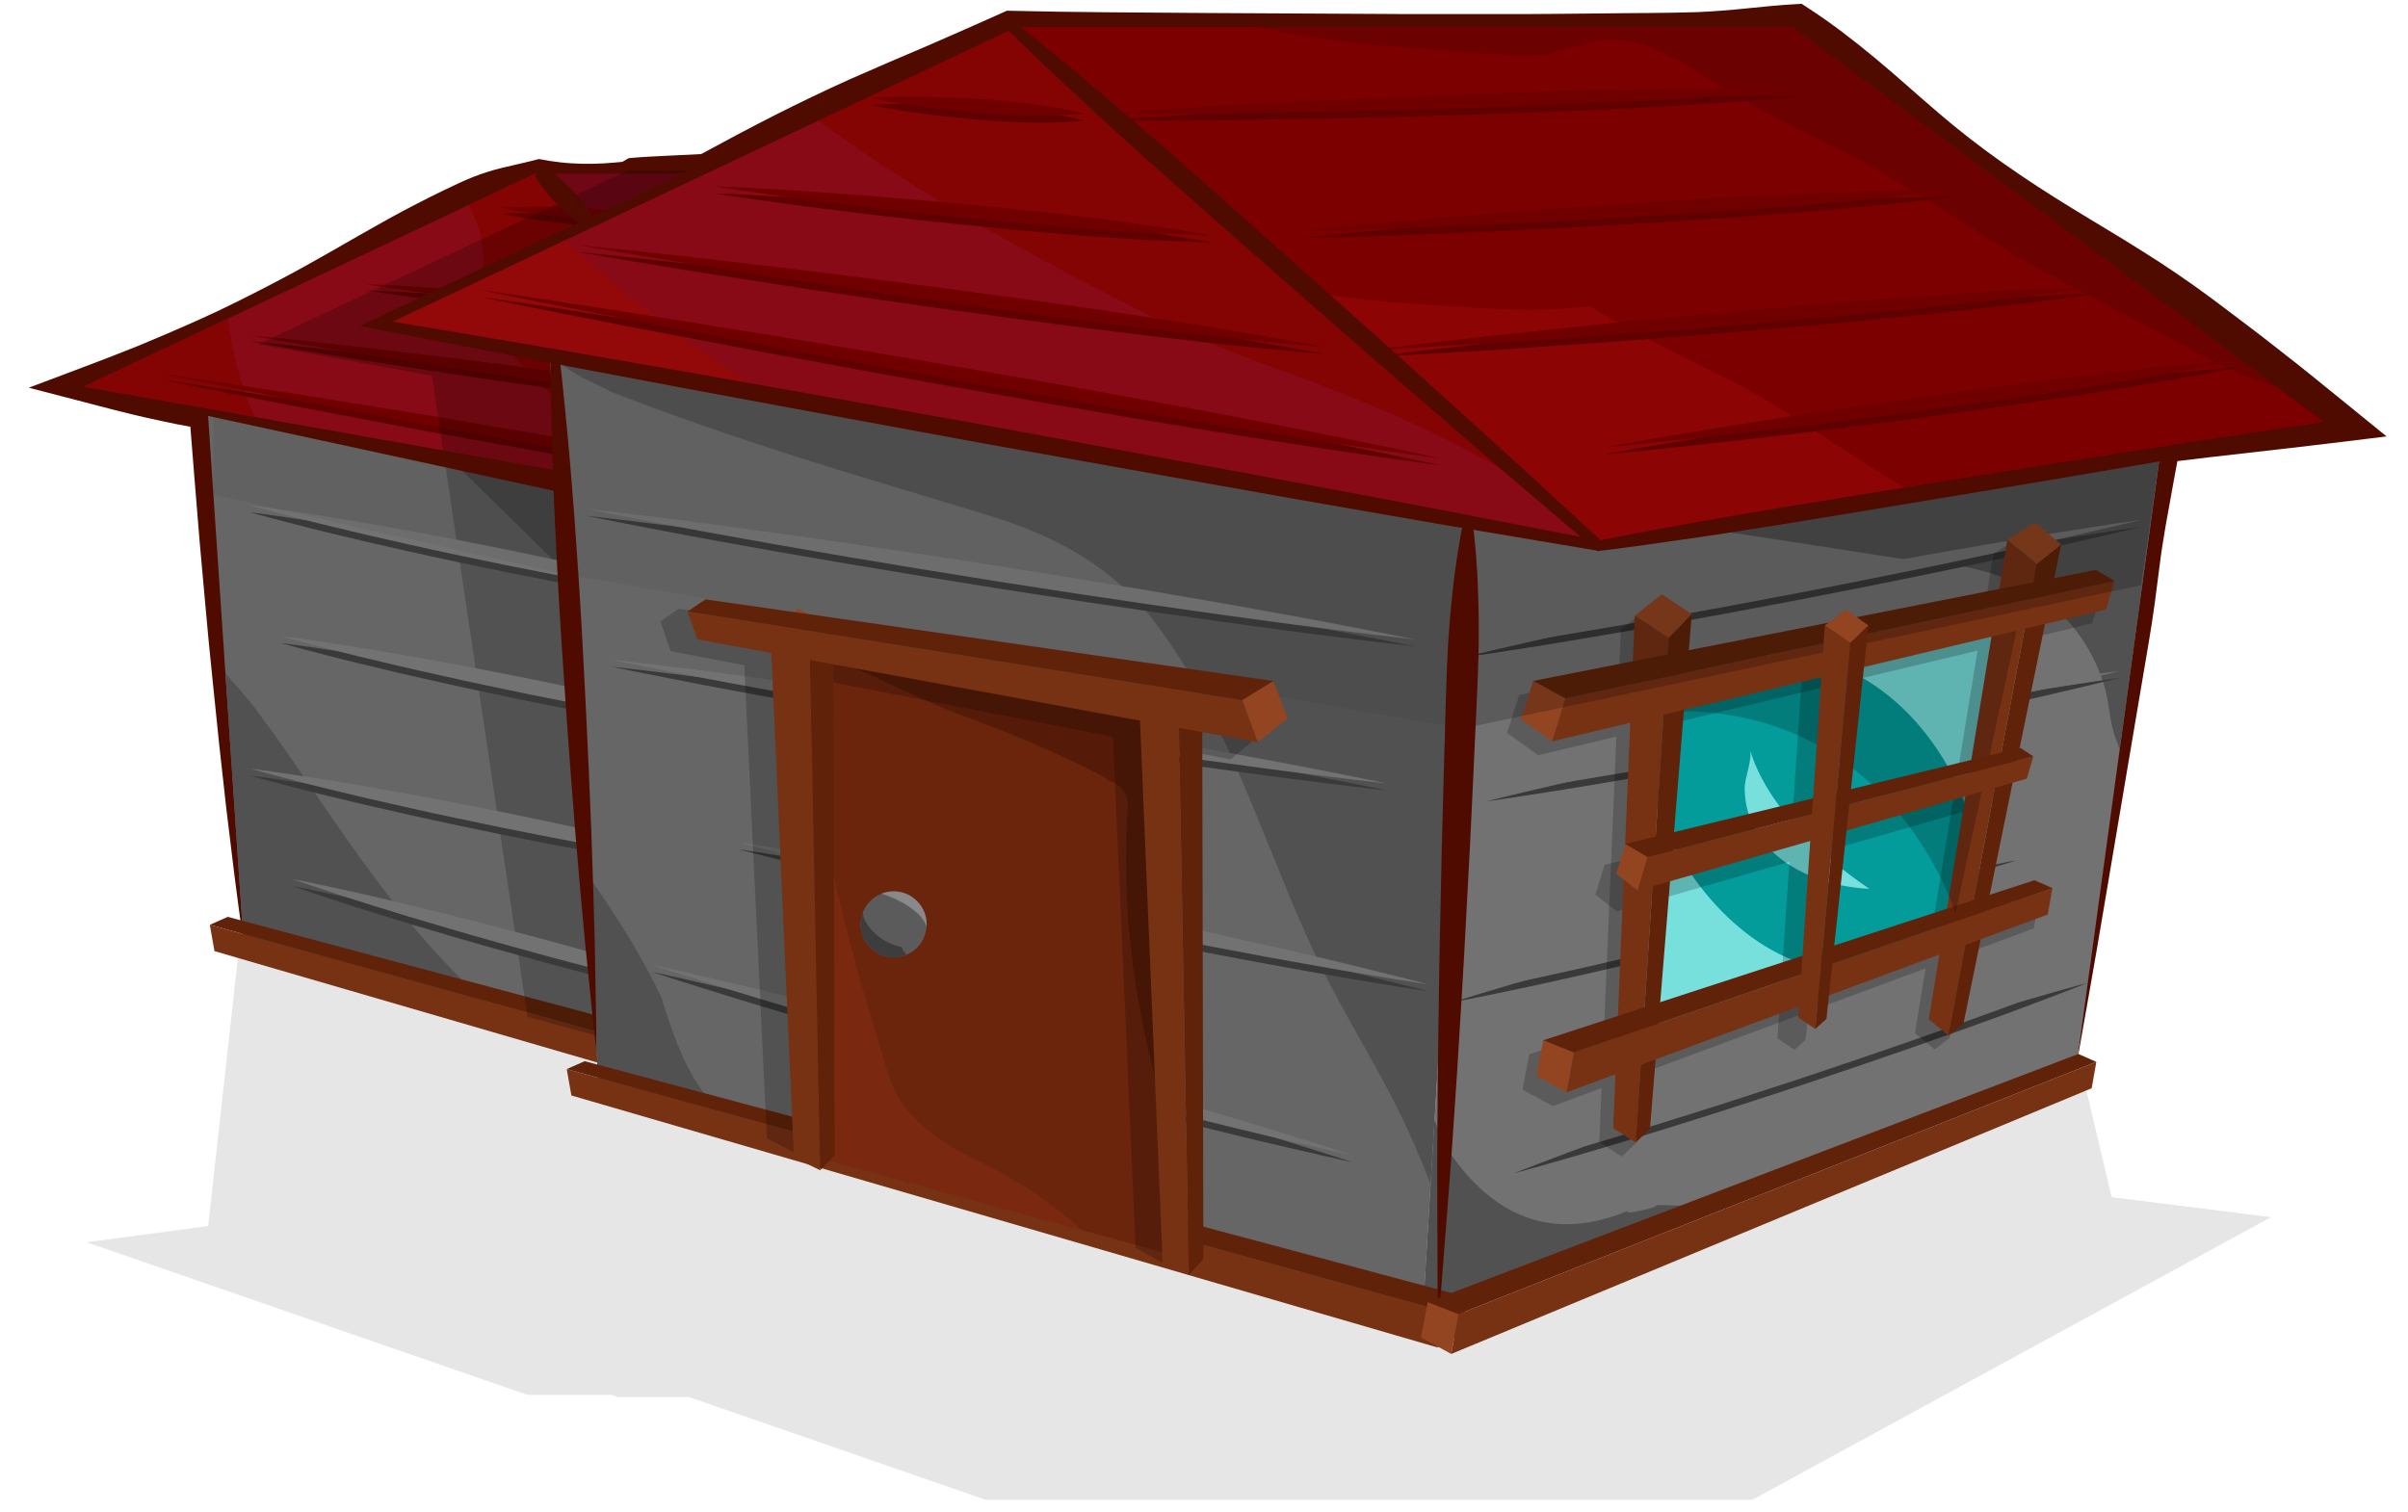 <?xml version="1.0" encoding="utf-8"?>
<!-- Generator: Adobe Illustrator 16.0.0, SVG Export Plug-In . SVG Version: 6.00 Build 0)  -->
<!DOCTYPE svg PUBLIC "-//W3C//DTD SVG 1.1//EN" "http://www.w3.org/Graphics/SVG/1.1/DTD/svg11.dtd">
<svg version="1.1" id="Layer_1" xmlns="http://www.w3.org/2000/svg" xmlns:xlink="http://www.w3.org/1999/xlink" x="0px" y="0px"
	 width="303.484px" height="190.613px" viewBox="0 0 303.484 190.613" enable-background="new 0 0 303.484 190.613"
	 xml:space="preserve">
<g>
	<polygon opacity="0.1" points="266.135,150.902 286.22,153.419 280.291,156.651 280.293,156.651 220.85,189.055 154.862,189.055 
		124.251,189.055 100.705,180.9 100.705,180.9 86.837,176.096 77.846,176.096 77.053,175.823 66.47,175.823 28.757,162.761 
		28.757,162.761 10.918,156.583 26.237,154.542 30.384,117.127 61.543,110.826 61.543,110.826 73.629,108.384 74.108,103.157 
		94.058,99.124 94.058,99.124 97.181,98.492 97.894,98.221 97.952,98.268 97.985,97.726 101.211,96.567 102.367,97.444 
		104.021,97.109 139.94,89.846 139.958,89.558 143.183,88.262 143.281,88.345 146.5,87.118 147.892,88.239 175.177,82.721 
		210.201,92.914 210.201,92.914 255.55,106.113 	"/>
	<path fill="#4F0B00" d="M30.695,118.781c-0.405-2.796-0.788-5.594-1.141-8.393l-1.024-8.4l-0.933-8.405l-0.861-8.41
		c-0.592-5.605-1.045-11.219-1.568-16.828l-0.688-8.42l-0.672-8.421l2.37,2.674c-1.313-0.221-2.623-0.455-3.929-0.713
		c-1.302-0.28-2.609-0.53-3.907-0.836c-1.297-0.309-2.597-0.603-3.887-0.944l-3.876-1.007l-6.954-1.807l6.399-2.409
		c2.466-0.928,4.925-1.87,7.365-2.854c2.429-1.004,4.847-2.034,7.245-3.107c1.189-0.555,2.397-1.073,3.572-1.659
		c1.183-0.569,2.363-1.145,3.531-1.747c1.174-0.588,2.341-1.192,3.5-1.814c1.165-0.607,2.322-1.231,3.47-1.877
		c4.604-2.55,9.112-5.303,13.789-7.699c1.17-0.595,2.336-1.201,3.523-1.762c1.188-0.56,2.367-1.137,3.588-1.625
		c1.223-0.485,2.49-0.876,3.793-1.19c1.301-0.319,2.626-0.589,3.918-0.926l0.605-0.157l0.051,0.01
		c0.905,0.184,1.81,0.322,2.714,0.417c0.905,0.107,1.81,0.143,2.714,0.174c0.905,0.017,1.81-0.002,2.714-0.051
		c0.905-0.061,1.81-0.142,2.714-0.228l-0.521,0.116l0.78-0.457l0.149-0.087l0.407-0.037c1.538-0.139,3.075-0.199,4.612-0.277
		l4.612-0.228l-0.773,0.173l4.68-2.515c1.571-0.816,3.128-1.659,4.709-2.453c3.159-1.594,6.344-3.132,9.571-4.582
		c3.235-1.433,6.487-2.829,9.748-4.208c3.245-1.412,6.486-2.831,9.71-4.286l0.387-0.175l0.355,0.008
		c4.13,0.095,8.26,0.162,12.389,0.191l12.39,0.09l24.778,0.132l12.39,0.003c4.13,0.015,8.26-0.041,12.39-0.079
		c4.13-0.062,8.259-0.03,12.389-0.168c2.065-0.093,4.13-0.259,6.195-0.473c2.064-0.207,4.129-0.421,6.194-0.534l0.698-0.038
		l0.838,0.546c2.92,1.905,5.681,4.026,8.362,6.254c2.686,2.222,5.269,4.582,7.921,6.848c5.281,4.565,11.032,8.498,16.995,12.145
		c2.974,1.833,6.002,3.594,8.944,5.47c2.963,1.849,5.836,3.818,8.635,5.888c2.771,2.105,5.576,4.167,8.303,6.333
		c2.754,2.13,5.457,4.329,8.16,6.527l5.557,4.519l-6.838,0.837c-6.925,0.848-13.873,1.564-20.796,2.427l1.55-1.593
		c-0.635,3.215-1.181,6.443-1.774,9.664c-0.269,1.614-0.536,3.229-0.734,4.854l-0.631,4.869c-0.432,3.244-1.027,6.465-1.562,9.694
		l-1.637,9.684l-3.273,19.368c-1.069,6.459-2.246,12.902-3.371,19.354c0.728-6.508,1.403-13.023,2.187-19.522l2.284-19.509
		l1.142-9.754c0.393-3.25,0.723-6.509,1.218-9.744l0.759-4.851c0.265-1.615,0.461-3.24,0.654-4.865
		c0.333-3.258,0.713-6.51,1.005-9.774l0.113-1.28l1.437-0.313c6.816-1.483,13.608-3.113,20.423-4.61l-1.281,5.356
		c-2.886-1.952-5.772-3.904-8.607-5.924c-2.863-1.983-5.648-4.072-8.465-6.116c-2.791-2.081-5.507-4.261-8.134-6.563
		c-2.646-2.275-5.208-4.664-7.823-6.98c-5.216-4.653-10.644-9.021-16.541-12.755c-2.937-1.884-5.942-3.675-8.846-5.603
		c-2.908-1.922-5.737-3.951-8.406-6.196l1.536,0.508c-2.065-0.113-4.13-0.327-6.194-0.534c-2.065-0.214-4.13-0.38-6.195-0.473
		c-4.13-0.138-8.259-0.106-12.389-0.168c-4.13-0.038-8.26-0.093-12.39-0.079l-12.39,0.003l-24.778,0.132l-12.39,0.09
		c-4.129,0.029-8.259,0.096-12.389,0.191l0.742-0.167c-3.173,1.563-6.33,3.163-9.483,4.769c-3.137,1.64-6.283,3.262-9.446,4.847
		c-3.171,1.569-6.383,3.049-9.622,4.473c-1.618,0.715-3.259,1.381-4.887,2.075l-4.917,2.013l-0.461,0.189l-0.313-0.016l-4.612-0.228
		c-1.538-0.078-3.075-0.138-4.612-0.277l0.556-0.124l-0.85,0.308l-0.362,0.131l-0.159-0.015c-0.905-0.086-1.81-0.167-2.714-0.228
		c-0.905-0.049-1.81-0.068-2.714-0.051c-0.905,0.031-1.81,0.067-2.714,0.174c-0.905,0.095-1.81,0.233-2.714,0.417l0.656-0.147
		c-1.082,0.784-2.132,1.634-3.206,2.436c-1.071,0.806-2.179,1.535-3.331,2.171c-1.154,0.632-2.349,1.175-3.537,1.735
		c-1.188,0.559-2.397,1.074-3.601,1.599c-4.823,2.086-9.814,3.814-14.71,5.746c-1.228,0.475-2.445,0.972-3.655,1.484
		c-1.216,0.499-2.425,1.015-3.625,1.547c-1.208,0.518-2.402,1.063-3.594,1.614c-1.2,0.535-2.367,1.137-3.552,1.702
		c-2.353,1.168-4.685,2.379-7.005,3.615c-2.31,1.258-4.601,2.556-6.885,3.869l-0.554-4.216l3.983,0.418
		c1.329,0.134,2.648,0.315,3.971,0.481c1.322,0.169,2.634,0.395,3.952,0.59c1.313,0.217,2.623,0.459,3.929,0.713l2.284,0.444
		l0.086,2.23l0.328,8.441l0.313,8.442c0.144,5.632,0.356,11.26,0.431,16.896l0.139,8.453l0.066,8.457l-0.024,8.462
		C30.816,113.134,30.766,115.957,30.695,118.781z"/>
	<g>
		<g>
			<g>
				<polygon fill="#666666" points="30.695,118.781 105.174,139.293 110.6,48.775 25.938,48.145 				"/>
				<path fill="#515151" d="M83.351,84.049c8.794,8.713,16.995,17.832,23.451,28.1l3.798-63.373l-63.792-0.475
					C59.12,60.079,71.25,72.058,83.351,84.049z"/>
				<path fill="#515151" d="M60.415,125.559c-5.688-5.143-10.435-11.106-14.936-17.301c-4.303-5.924-8.242-12.109-12.601-17.994
					c-0.279-0.38-0.564-0.754-0.846-1.132c-0.112-0.133-0.373-0.458-0.79-0.981c-0.921-1.105-1.86-2.2-2.83-3.266l2.282,33.895
					l31.971,8.805C61.915,126.911,61.164,126.236,60.415,125.559z"/>
				<g>
					<polyline fill="#934421" points="135.309,146.655 136.222,151.666 140.04,149.585 139.181,145.118 135.309,146.655 					"/>
					<polygon fill="#773113" points="27.03,119.89 136.222,151.666 135.309,146.655 26.443,116.57 					"/>
					<polygon fill="#602309" points="139.181,145.118 28.707,115.569 26.443,116.57 135.309,146.655 					"/>
				</g>
				<polygon fill="#727272" points="110.6,48.775 173.269,50.975 164.399,115.814 105.174,139.293 				"/>
				<polygon fill="#870A16" points="67.453,21.886 10.455,48.775 121.181,68.86 				"/>
				<path fill="#840303" d="M60.884,33.562c-0.082,1.194-0.167,2.396-0.091,3.594c0.005,0.078,0.009,0.144,0.013,0.213
					c0.219,0.897,0.458,1.792,0.755,2.668c0.694,1.322,1.441,2.615,2.281,3.848c0.156,0.074,2.324,2.638,2.852,3.17
					c5.441,5.485,11.663,10.058,17.496,15.096l36.991,6.71L67.453,21.886l-8.41,3.967C60.365,28.156,61.076,30.786,60.884,33.562z"
					/>
				<path fill="#840303" d="M28.759,40.141l-18.303,8.634l21.71,3.938C30.408,48.736,29.21,44.545,28.759,40.141z"/>
				<polygon fill="#700716" points="186.81,57.655 138.64,21.886 67.453,21.886 121.181,68.86 				"/>
			</g>
			<g>
				<line fill="#727272" x1="63.335" y1="26.956" x2="86.45" y2="28.647"/>
				<path fill="#600101" d="M63.335,26.956c0,0,1.461-0.118,3.641-0.131c1.09-0.01,2.36,0.005,3.719,0.039
					c1.358,0.051,2.807,0.096,4.252,0.199c2.893,0.159,5.775,0.468,7.927,0.835c2.153,0.35,3.576,0.75,3.576,0.75
					s-1.466,0.188-3.647,0.221c-2.183,0.05-5.079-0.063-7.964-0.328c-1.444-0.109-2.885-0.275-4.236-0.422
					c-1.35-0.165-2.608-0.334-3.685-0.503C64.763,27.285,63.335,26.956,63.335,26.956z"/>
			</g>
			<g>
				<line fill="#727272" x1="63.335" y1="26.197" x2="86.45" y2="27.888"/>
				<path fill="#700000" d="M63.335,26.197c0,0,1.461-0.118,3.641-0.131c1.09-0.01,2.36,0.005,3.719,0.039
					c1.358,0.051,2.807,0.096,4.252,0.198c2.893,0.159,5.775,0.469,7.927,0.835c2.153,0.35,3.576,0.75,3.576,0.75
					s-1.466,0.188-3.647,0.221c-2.183,0.05-5.079-0.063-7.964-0.327c-1.444-0.109-2.885-0.275-4.236-0.423
					c-1.35-0.164-2.608-0.334-3.685-0.503C64.763,26.527,63.335,26.197,63.335,26.197z"/>
			</g>
			<g>
				<line fill="#727272" x1="46.114" y1="36.591" x2="100.31" y2="41.934"/>
				<path fill="#600101" d="M46.114,36.591c0,0,0.852,0.036,2.342,0.098c1.488,0.083,3.614,0.201,6.165,0.343
					c2.549,0.161,5.521,0.376,8.703,0.624c3.18,0.265,6.574,0.539,9.961,0.87c6.78,0.615,13.544,1.381,18.605,2.09
					c2.531,0.342,4.634,0.694,6.108,0.923s2.313,0.396,2.313,0.396s-0.855,0-2.345-0.063c-1.49-0.063-3.621-0.128-6.17-0.287
					C86.693,41.29,79.908,40.72,73.139,40c-3.387-0.337-6.769-0.731-9.939-1.093c-3.169-0.378-6.125-0.748-8.657-1.087
					c-2.53-0.359-4.638-0.658-6.113-0.868C46.956,36.722,46.114,36.591,46.114,36.591z"/>
			</g>
			<g>
				<line fill="#727272" x1="46.114" y1="35.831" x2="100.31" y2="41.176"/>
				<path fill="#700000" d="M46.114,35.831c0,0,0.852,0.036,2.342,0.098c1.488,0.083,3.614,0.201,6.165,0.343
					c2.549,0.162,5.521,0.376,8.703,0.625c3.18,0.265,6.574,0.539,9.961,0.87c6.78,0.616,13.544,1.381,18.605,2.09
					c2.531,0.342,4.634,0.694,6.108,0.923s2.313,0.396,2.313,0.396s-0.855,0-2.345-0.063c-1.49-0.063-3.621-0.128-6.17-0.288
					c-5.102-0.293-11.886-0.863-18.655-1.584c-3.387-0.337-6.769-0.732-9.939-1.093c-3.169-0.378-6.125-0.748-8.657-1.087
					c-2.53-0.359-4.638-0.659-6.113-0.868C46.956,35.963,46.114,35.831,46.114,35.831z"/>
			</g>
			<g>
				<line fill="#727272" x1="31.441" y1="43.023" x2="112.626" y2="54.126"/>
				<path fill="#600101" d="M31.441,43.023c0,0,1.275,0.125,3.506,0.346c2.229,0.241,5.412,0.586,9.232,1
					c3.815,0.453,8.266,0.981,13.034,1.547c4.764,0.599,9.846,1.236,14.92,1.925c5.078,0.668,10.149,1.378,14.901,2.066
					c4.752,0.689,9.177,1.401,12.969,2.019c1.896,0.311,3.637,0.571,5.173,0.855c1.538,0.271,2.878,0.508,3.982,0.703
					c2.208,0.387,3.466,0.642,3.466,0.643s-1.28-0.091-3.511-0.312c-1.116-0.109-2.471-0.241-4.025-0.392
					c-1.556-0.139-3.303-0.355-5.213-0.565c-3.818-0.423-8.273-0.925-13.035-1.538c-4.762-0.613-9.838-1.291-14.909-2.011
					c-5.073-0.698-10.14-1.45-14.889-2.152c-4.746-0.735-9.174-1.421-12.971-2.009c-3.791-0.627-6.95-1.15-9.162-1.517
					C32.703,43.244,31.441,43.023,31.441,43.023z"/>
			</g>
			<g>
				<line fill="#727272" x1="31.441" y1="42.264" x2="112.626" y2="53.366"/>
				<path fill="#700000" d="M31.441,42.264c0,0,1.275,0.125,3.506,0.346c2.229,0.241,5.412,0.585,9.232,0.999
					c3.815,0.453,8.266,0.981,13.034,1.547c4.764,0.599,9.846,1.235,14.92,1.925c5.078,0.667,10.149,1.377,14.901,2.066
					c4.752,0.688,9.177,1.401,12.969,2.019c1.896,0.311,3.637,0.571,5.173,0.855c1.538,0.271,2.878,0.508,3.982,0.703
					c2.208,0.387,3.466,0.642,3.466,0.643s-1.28-0.091-3.511-0.312c-1.116-0.109-2.471-0.241-4.025-0.392
					c-1.556-0.139-3.303-0.355-5.213-0.565c-3.818-0.423-8.273-0.925-13.035-1.537c-4.762-0.613-9.838-1.291-14.909-2.011
					c-5.073-0.698-10.14-1.449-14.889-2.151c-4.746-0.735-9.174-1.421-12.971-2.009c-3.791-0.627-6.95-1.15-9.162-1.516
					C32.703,42.486,31.441,42.264,31.441,42.264z"/>
			</g>
			<g>
				<line fill="#727272" x1="20.562" y1="47.888" x2="125.49" y2="66.303"/>
				<path fill="#600101" d="M20.562,47.888c0,0,1.648,0.24,4.532,0.661c2.88,0.441,6.994,1.072,11.932,1.829
					c4.93,0.796,10.682,1.725,16.845,2.719c6.153,1.048,12.717,2.167,19.281,3.285c3.281,0.566,6.562,1.132,9.791,1.69
					c3.225,0.58,6.399,1.15,9.472,1.702c6.141,1.117,11.861,2.229,16.763,3.188c2.451,0.481,4.701,0.899,6.687,1.322
					c1.988,0.41,3.721,0.768,5.147,1.063c2.851,0.608,4.48,0.956,4.48,0.956s-1.65-0.228-4.538-0.626
					c-1.442-0.209-3.193-0.463-5.202-0.754c-2.011-0.279-4.269-0.652-6.737-1.034c-4.935-0.767-10.692-1.669-16.847-2.71
					c-3.076-0.527-6.255-1.072-9.485-1.625c-3.226-0.575-6.503-1.16-9.781-1.744c-6.553-1.184-13.105-2.368-19.248-3.477
					c-6.133-1.163-11.858-2.249-16.765-3.179c-4.9-0.97-8.983-1.778-11.841-2.343C22.193,48.223,20.562,47.888,20.562,47.888z"/>
			</g>
			<g>
				<line fill="#727272" x1="20.562" y1="47.13" x2="125.49" y2="65.544"/>
				<path fill="#700000" d="M20.562,47.13c0,0,1.648,0.24,4.532,0.661c2.88,0.441,6.994,1.072,11.932,1.829
					c4.93,0.796,10.682,1.724,16.845,2.719c6.153,1.048,12.717,2.167,19.281,3.285c3.281,0.566,6.562,1.133,9.791,1.69
					c3.225,0.58,6.399,1.15,9.472,1.702c6.141,1.117,11.861,2.229,16.763,3.188c2.451,0.482,4.701,0.899,6.687,1.322
					c1.988,0.41,3.721,0.768,5.147,1.063c2.851,0.608,4.48,0.956,4.48,0.956s-1.65-0.228-4.538-0.626
					c-1.442-0.209-3.193-0.463-5.202-0.753c-2.011-0.279-4.269-0.653-6.737-1.034c-4.935-0.767-10.692-1.669-16.847-2.71
					c-3.076-0.527-6.255-1.072-9.485-1.625c-3.226-0.576-6.503-1.16-9.781-1.745c-6.553-1.184-13.105-2.367-19.248-3.477
					c-6.133-1.163-11.858-2.248-16.765-3.179c-4.9-0.969-8.983-1.777-11.841-2.343C22.193,47.465,20.562,47.13,20.562,47.13z"/>
			</g>
			<polygon opacity="0.2" points="164.753,115.431 172.361,59.799 187.164,57.272 138.993,21.504 79.125,21.504 32.564,43.389 
				54.448,47.358 66.486,128.159 105.527,138.909 			"/>
			<g>
				<line fill="#727272" x1="95.691" y1="77.613" x2="31.522" y2="64.575"/>
				<path fill="#3A3A3A" d="M95.691,77.613c0,0-1.02-0.121-2.794-0.377c-1.771-0.275-4.313-0.615-7.342-1.118
					c-3.033-0.489-6.563-1.101-10.336-1.797c-1.885-0.355-3.833-0.722-5.813-1.095c-1.976-0.39-3.983-0.787-5.991-1.183
					c-2.003-0.418-4.006-0.835-5.978-1.247c-1.974-0.401-3.905-0.851-5.78-1.258c-3.747-0.83-7.235-1.645-10.218-2.379
					c-2.987-0.717-5.458-1.4-7.196-1.838c-1.734-0.458-2.72-0.746-2.72-0.746s1.02,0.119,2.795,0.375
					c1.771,0.275,4.313,0.61,7.342,1.116c3.033,0.488,6.563,1.099,10.336,1.797c1.885,0.357,3.839,0.697,5.813,1.097
					c1.976,0.391,3.984,0.788,5.991,1.185c2.003,0.418,4.006,0.837,5.978,1.249c1.968,0.429,3.905,0.852,5.78,1.26
					c3.746,0.832,7.235,1.646,10.218,2.379c2.986,0.719,5.458,1.397,7.196,1.835C94.705,77.326,95.691,77.613,95.691,77.613z"/>
			</g>
			<g>
				<line fill="#727272" x1="95.691" y1="76.737" x2="31.522" y2="63.699"/>
				<path fill="#727272" d="M95.691,76.737c0,0-1.02-0.121-2.794-0.376c-1.771-0.275-4.313-0.615-7.342-1.119
					c-3.033-0.489-6.563-1.101-10.336-1.797c-1.885-0.355-3.833-0.722-5.813-1.095c-1.976-0.39-3.983-0.787-5.991-1.183
					c-2.003-0.417-4.006-0.835-5.978-1.247c-1.974-0.401-3.905-0.851-5.78-1.258c-3.747-0.83-7.235-1.645-10.218-2.379
					c-2.987-0.717-5.458-1.4-7.196-1.838c-1.734-0.458-2.72-0.746-2.72-0.746s1.02,0.119,2.795,0.375
					c1.771,0.275,4.313,0.61,7.342,1.116c3.033,0.488,6.563,1.099,10.336,1.797c1.885,0.357,3.839,0.697,5.813,1.097
					c1.976,0.391,3.984,0.788,5.991,1.185c2.003,0.418,4.006,0.837,5.978,1.249c1.968,0.429,3.905,0.852,5.78,1.26
					c3.746,0.832,7.235,1.646,10.218,2.379c2.986,0.719,5.458,1.398,7.196,1.835C94.705,76.45,95.691,76.737,95.691,76.737z"/>
			</g>
			<polygon opacity="0.05" points="26.894,51.757 26.894,62.333 71.117,72.373 71.117,59.779 			"/>
			<g>
				<line fill="#727272" x1="99.537" y1="94.087" x2="35.368" y2="81.048"/>
				<path fill="#3A3A3A" d="M99.537,94.087c0,0-1.02-0.121-2.794-0.377c-1.771-0.275-4.313-0.615-7.342-1.119
					c-3.033-0.489-6.563-1.101-10.336-1.797c-1.885-0.355-3.833-0.722-5.813-1.095c-1.976-0.39-3.983-0.787-5.991-1.183
					c-2.003-0.418-4.006-0.835-5.978-1.247c-1.974-0.401-3.905-0.851-5.78-1.258c-3.747-0.83-7.235-1.645-10.218-2.379
					c-2.987-0.717-5.458-1.4-7.196-1.838c-1.734-0.458-2.72-0.746-2.72-0.746s1.02,0.119,2.795,0.375
					c1.771,0.275,4.313,0.61,7.342,1.116c3.033,0.488,6.563,1.099,10.336,1.797c1.885,0.357,3.839,0.697,5.813,1.098
					c1.976,0.391,3.983,0.788,5.991,1.185c2.003,0.418,4.006,0.837,5.978,1.249c1.968,0.429,3.905,0.852,5.78,1.26
					c3.746,0.832,7.235,1.646,10.218,2.379c2.986,0.719,5.458,1.397,7.196,1.835C98.552,93.8,99.537,94.087,99.537,94.087z"/>
			</g>
			<g>
				<line fill="#727272" x1="99.537" y1="93.21" x2="35.368" y2="80.172"/>
				<path fill="#727272" d="M99.537,93.21c0,0-1.02-0.121-2.794-0.377c-1.771-0.275-4.313-0.615-7.342-1.119
					c-3.033-0.489-6.563-1.101-10.336-1.797c-1.885-0.355-3.833-0.722-5.813-1.095c-1.976-0.39-3.983-0.787-5.991-1.183
					c-2.003-0.418-4.006-0.835-5.978-1.247c-1.974-0.401-3.905-0.851-5.78-1.258c-3.747-0.83-7.235-1.645-10.218-2.379
					c-2.987-0.717-5.458-1.4-7.196-1.838c-1.734-0.458-2.72-0.746-2.72-0.746s1.02,0.119,2.795,0.375
					c1.771,0.275,4.313,0.61,7.342,1.116c3.033,0.488,6.563,1.099,10.336,1.797c1.885,0.357,3.839,0.697,5.813,1.098
					c1.976,0.391,3.983,0.788,5.991,1.185c2.003,0.418,4.006,0.837,5.978,1.249c1.968,0.43,3.905,0.852,5.78,1.261
					c3.746,0.832,7.235,1.646,10.218,2.379c2.986,0.719,5.458,1.397,7.196,1.835C98.552,92.924,99.537,93.21,99.537,93.21z"/>
			</g>
			<g>
				<line fill="#727272" x1="95.691" y1="110.805" x2="31.522" y2="97.767"/>
				<path fill="#3A3A3A" d="M95.691,110.805c0,0-1.02-0.121-2.794-0.377c-1.771-0.275-4.313-0.614-7.342-1.118
					c-3.033-0.489-6.563-1.102-10.336-1.797c-1.885-0.355-3.833-0.723-5.813-1.096c-1.976-0.39-3.983-0.786-5.991-1.183
					c-2.003-0.418-4.006-0.836-5.978-1.247c-1.974-0.401-3.905-0.852-5.78-1.258c-3.747-0.83-7.235-1.646-10.218-2.379
					c-2.987-0.717-5.458-1.4-7.196-1.839c-1.734-0.457-2.72-0.745-2.72-0.745s1.02,0.119,2.795,0.375
					c1.771,0.275,4.313,0.61,7.342,1.116c3.033,0.488,6.563,1.099,10.336,1.797c1.885,0.357,3.839,0.696,5.813,1.098
					c1.976,0.391,3.983,0.788,5.991,1.185c2.003,0.419,4.006,0.837,5.978,1.249c1.968,0.429,3.905,0.852,5.78,1.26
					c3.746,0.833,7.235,1.646,10.218,2.38c2.986,0.719,5.458,1.397,7.196,1.835C94.705,110.518,95.691,110.805,95.691,110.805z"/>
			</g>
			<g>
				<line fill="#727272" x1="95.691" y1="109.928" x2="31.522" y2="96.889"/>
				<path fill="#727272" d="M95.691,109.928c0,0-1.02-0.121-2.794-0.377c-1.771-0.275-4.313-0.614-7.342-1.118
					c-3.033-0.489-6.563-1.102-10.336-1.797c-1.885-0.355-3.833-0.723-5.813-1.096c-1.976-0.391-3.983-0.787-5.991-1.184
					c-2.003-0.418-4.006-0.836-5.978-1.247c-1.974-0.401-3.905-0.851-5.78-1.258c-3.747-0.83-7.235-1.646-10.218-2.379
					c-2.987-0.717-5.458-1.4-7.196-1.839c-1.734-0.457-2.72-0.745-2.72-0.745s1.02,0.119,2.795,0.375
					c1.771,0.275,4.313,0.61,7.342,1.116c3.033,0.488,6.563,1.099,10.336,1.797c1.885,0.357,3.839,0.697,5.813,1.098
					c1.976,0.391,3.983,0.788,5.991,1.186c2.003,0.418,4.006,0.837,5.978,1.249c1.968,0.429,3.905,0.852,5.78,1.26
					c3.746,0.832,7.235,1.646,10.218,2.38c2.986,0.719,5.458,1.397,7.196,1.835C94.705,109.641,95.691,109.928,95.691,109.928z"/>
			</g>
			<g>
				<line fill="#727272" x1="101.018" y1="129.103" x2="36.849" y2="111.681"/>
				<path fill="#3A3A3A" d="M101.018,129.103c0,0-1.025-0.19-2.806-0.568c-1.776-0.396-4.329-0.909-7.365-1.62
					c-3.041-0.696-6.577-1.55-10.355-2.503c-1.887-0.484-3.837-0.984-5.818-1.493c-1.977-0.525-3.985-1.059-5.993-1.592
					c-2.003-0.555-4.005-1.109-5.977-1.656c-1.974-0.536-3.901-1.117-5.775-1.652c-3.742-1.086-7.224-2.139-10.199-3.077
					c-2.979-0.92-5.44-1.772-7.173-2.329c-1.728-0.575-2.708-0.931-2.708-0.931s1.025,0.189,2.807,0.566
					c1.776,0.396,4.33,0.905,7.366,1.618c3.041,0.695,6.578,1.547,10.355,2.503c1.887,0.486,3.844,0.959,5.818,1.495
					c1.977,0.525,3.985,1.06,5.993,1.594c2.002,0.556,4.005,1.111,5.976,1.657c1.966,0.564,3.901,1.118,5.774,1.655
					c3.742,1.088,7.224,2.141,10.199,3.077c2.979,0.923,5.44,1.771,7.173,2.326C100.038,128.749,101.018,129.103,101.018,129.103z"
					/>
			</g>
			<g>
				<line fill="#727272" x1="101.018" y1="128.226" x2="36.849" y2="110.805"/>
				<path fill="#727272" d="M101.018,128.226c0,0-1.025-0.19-2.806-0.567c-1.776-0.396-4.329-0.91-7.365-1.621
					c-3.041-0.696-6.577-1.55-10.355-2.503c-1.887-0.484-3.837-0.984-5.818-1.492c-1.977-0.525-3.985-1.06-5.993-1.593
					c-2.003-0.555-4.005-1.109-5.977-1.655c-1.974-0.536-3.901-1.118-5.775-1.652c-3.742-1.086-7.224-2.139-10.199-3.077
					c-2.979-0.92-5.44-1.772-7.173-2.329c-1.728-0.575-2.708-0.931-2.708-0.931s1.025,0.188,2.807,0.566
					c1.776,0.396,4.33,0.905,7.366,1.617c3.041,0.696,6.578,1.548,10.355,2.504c1.887,0.486,3.844,0.959,5.818,1.495
					c1.977,0.525,3.985,1.06,5.993,1.594c2.002,0.555,4.005,1.11,5.976,1.657c1.966,0.563,3.901,1.118,5.774,1.654
					c3.742,1.088,7.224,2.141,10.199,3.077c2.979,0.923,5.44,1.771,7.173,2.326C100.038,127.873,101.018,128.226,101.018,128.226z"
					/>
			</g>
			<g>
				<polygon fill="#666666" points="75.557,138.302 179.256,166.861 186.81,40.833 68.934,39.956 				"/>
				<path fill="#515151" d="M73.185,47.5c0.468,0.27,4.873,2.267,3.5,1.765c7.441,2.905,15.031,5.521,22.635,7.964
					c8.582,2.757,17.24,5.267,25.854,7.922c7.786,2.399,14.944,6.286,20.011,12.812c5.584,7.193,9.093,15.01,12.585,23.38
					c1.625,3.896,3.187,7.815,4.792,11.717c0.281,0.686,0.566,1.371,0.852,2.056c-0.09-0.227,0.109,0.23,0.61,1.397
					c0.641,1.441,1.279,2.886,1.962,4.311c3.556,7.426,8.134,14.32,11.537,21.819c1.022,2.254,1.951,4.47,2.785,6.682l6.503-108.492
					L68.934,39.956l0.331,4.917C70.541,45.793,71.825,46.717,73.185,47.5z"/>
				<path fill="#515151" d="M94.272,142.927c-6.297-4.032-8.452-9.493-10.624-16.247c-0.138-0.428-0.223-0.72-0.273-0.916
					c-0.053-0.11-0.112-0.228-0.175-0.357c-0.417-0.877-0.85-1.745-1.304-2.604c-1.173-2.179-2.399-4.328-3.732-6.414
					c-1.462-2.29-2.989-4.539-4.538-6.771l1.932,28.685l20.47,5.639C95.431,143.629,94.844,143.294,94.272,142.927z"/>
				<polygon fill="#727272" points="186.81,40.833 274.066,43.896 261.72,134.174 179.256,166.861 				"/>
				<path fill="#515151" d="M208.716,65.699c6.815,1.024,13.629,2.065,20.441,3.117c3.416,0.528,6.831,1.057,10.245,1.585
					c0.306,0.048,4.678,0.508,3.082,0.43c0.424,0.028,0.848,0.06,1.272,0.081c9.854,0.787,18.054,5.296,21.334,15.134
					c0.754,2.259,0.703,4.702,1.519,6.932c0.179,0.493,0.362,0.983,0.543,1.477l6.914-50.559l-87.256-3.063l-1.29,21.512
					C193.259,63.427,200.99,64.539,208.716,65.699z"/>
				<path fill="#515151" d="M212.509,152.098c-0.262-0.046-0.479-0.086-0.664-0.121c-0.15-0.004-0.315-0.01-0.512-0.02
					c-0.927-0.04-1.861-0.078-2.792-0.058c1.574,0.08-5.544,1.687-2.816,0.488c-8.89,3.907-16.192,1.812-22.061-5.785
					c-1.25-1.618-2.187-3.476-2.866-5.446l-1.542,25.704l35.936-14.244C214.301,152.43,213.406,152.256,212.509,152.098z"/>
				<polygon fill="#870A16" points="126.738,3.395 47.376,40.833 201.544,68.797 				"/>
				<path fill="#840303" d="M115.688,23.694c9.873,6.113,20.139,11.539,30.518,16.738c1.212,0.606,2.424,1.209,3.662,1.762
					c0.425,0.189,0.715,0.321,0.911,0.413c2.446,0.982,4.905,1.927,7.373,2.845c4.61,1.713,9.25,3.367,13.789,5.26
					c8.063,3.361,15.665,6.963,22.59,11.954L126.738,3.395l-24.159,11.396C106.833,17.926,111.194,20.912,115.688,23.694z"/>
				<path fill="#930909" d="M70.617,29.869L47.376,40.833l49.505,8.98C87.624,43.875,78.777,37.331,70.617,29.869z"/>
				<polygon fill="#7C0000" points="292.923,53.197 225.851,3.395 126.738,3.395 201.544,68.797 				"/>
				<path fill="#8C0404" d="M238.624,60.627c-7.341-4.446-14.209-9.591-21.93-13.397c-5.549-2.734-11.11-5.417-16.362-8.651
					c-6.875,0.938-13.837,0.225-20.845-0.2c-4.822-0.292-9.648-0.841-14.462-1.508l36.519,31.926l39.507-6.745
					C240.234,61.585,239.426,61.112,238.624,60.627z"/>
				<path fill="#6B0101" d="M178.009,6.042c4.036,0.246,8.067,0.751,12.111,0.853c1.69,0.043,3.397,0.08,5.089-0.04
					c-0.918-0.013,3.308-0.894,3.937-1.114c7.921-2.776,13.878,3.122,20.138,6.636c3.574,2.004,7.23,3.836,10.906,5.641
					c7.353,3.61,14.01,7.991,20.897,12.39c6.7,4.281,13.928,7.61,20.901,11.419c3.339,1.825,6.691,3.663,10.162,5.235
					c-0.256-0.17,3.496,1.303,3.969,1.441c0.116,0.035,0.381,0.097,0.721,0.176L225.851,3.395h-67.707
					C165.327,4.657,170.397,5.58,178.009,6.042z"/>
			</g>
			<g>
				<line fill="#727272" x1="139.22" y1="15.187" x2="227.086" y2="12.156"/>
				<path fill="#600101" d="M139.22,15.187c0,0,1.371-0.103,3.77-0.283c2.4-0.156,5.829-0.378,9.943-0.645
					c4.116-0.221,8.918-0.479,14.063-0.755c5.146-0.238,10.636-0.494,16.128-0.688c10.98-0.439,21.968-0.705,30.214-0.748
					c4.122-0.036,7.56,0.011,9.966,0.025c2.406,0.014,3.782,0.062,3.782,0.063s-1.369,0.144-3.769,0.323s-5.826,0.463-9.941,0.712
					c-8.229,0.525-19.208,1.018-30.193,1.335c-5.492,0.185-10.985,0.308-16.136,0.425c-5.152,0.079-9.961,0.153-14.082,0.216
					c-4.123,0.017-7.559,0.032-9.964,0.042C140.595,15.196,139.22,15.187,139.22,15.187z"/>
			</g>
			<g>
				<line fill="#727272" x1="164.066" y1="29.996" x2="246.454" y2="24.8"/>
				<path fill="#600101" d="M164.066,29.996c0,0,1.284-0.137,3.53-0.376c2.248-0.215,5.46-0.521,9.314-0.89
					c3.856-0.322,8.356-0.698,13.178-1.101c4.823-0.365,9.969-0.756,15.117-1.086c10.295-0.71,20.601-1.246,28.34-1.493
					c3.868-0.137,7.097-0.175,9.356-0.22c2.259-0.045,3.552-0.031,3.552-0.031s-1.281,0.177-3.528,0.416
					c-2.246,0.239-5.454,0.607-9.31,0.957c-7.708,0.728-18,1.491-28.302,2.08c-5.149,0.32-10.304,0.578-15.135,0.822
					c-4.833,0.206-9.345,0.398-13.212,0.563c-3.869,0.119-7.095,0.219-9.352,0.288C165.357,29.97,164.066,29.996,164.066,29.996z"/>
			</g>
			<g>
				<line fill="#727272" x1="202.258" y1="57.264" x2="282.385" y2="46.25"/>
				<path fill="#600101" d="M202.258,57.264c0,0,1.244-0.227,3.422-0.625c2.182-0.373,5.297-0.906,9.036-1.546
					c3.745-0.594,8.115-1.288,12.796-2.031c4.688-0.705,9.687-1.46,14.693-2.153c10.008-1.437,20.039-2.701,27.584-3.495
					c3.771-0.411,6.923-0.677,9.127-0.882c2.205-0.206,3.47-0.283,3.47-0.282s-1.239,0.268-3.417,0.665
					c-2.178,0.397-5.285,0.991-9.026,1.613c-7.479,1.271-17.479,2.761-27.504,4.078c-5.009,0.683-10.026,1.306-14.729,1.891
					c-4.708,0.548-9.103,1.059-12.869,1.498c-3.773,0.393-6.917,0.72-9.118,0.949C203.517,57.147,202.258,57.264,202.258,57.264z"/>
			</g>
			<g>
				<line fill="#727272" x1="173.269" y1="44.953" x2="264.818" y2="36.972"/>
				<path fill="#600101" d="M173.269,44.953c0,0,1.426-0.18,3.921-0.496c2.496-0.291,6.063-0.706,10.344-1.204
					c4.285-0.453,9.283-0.981,14.639-1.546c5.359-0.528,11.075-1.093,16.797-1.597c11.438-1.058,22.892-1.943,31.495-2.451
					c4.301-0.268,7.892-0.415,10.403-0.536c2.512-0.122,3.95-0.151,3.95-0.151s-1.422,0.221-3.917,0.535
					c-2.495,0.315-6.057,0.792-10.339,1.271c-8.562,0.989-19.995,2.099-31.444,3.036c-5.722,0.494-11.45,0.926-16.819,1.334
					c-5.373,0.369-10.387,0.714-14.686,1.01c-4.302,0.25-7.887,0.458-10.396,0.604C174.705,44.884,173.269,44.953,173.269,44.953z"
					/>
			</g>
			<g>
				<line fill="#727272" x1="139.22" y1="14.311" x2="227.086" y2="11.28"/>
				<path fill="#700000" d="M139.22,14.311c0,0,1.371-0.103,3.77-0.283c2.4-0.156,5.829-0.378,9.943-0.645
					c4.116-0.221,8.918-0.479,14.063-0.755c5.146-0.238,10.636-0.494,16.128-0.688c10.98-0.44,21.968-0.705,30.214-0.748
					c4.122-0.036,7.56,0.011,9.966,0.025c2.406,0.014,3.782,0.062,3.782,0.063s-1.369,0.144-3.769,0.323s-5.826,0.463-9.941,0.712
					c-8.229,0.525-19.208,1.018-30.193,1.336c-5.492,0.184-10.985,0.307-16.136,0.424c-5.152,0.079-9.961,0.153-14.082,0.216
					c-4.123,0.017-7.559,0.032-9.964,0.042C140.595,14.319,139.22,14.311,139.22,14.311z"/>
			</g>
			<g>
				<line fill="#727272" x1="164.066" y1="29.119" x2="246.454" y2="23.924"/>
				<path fill="#700000" d="M164.066,29.119c0,0,1.284-0.137,3.53-0.376c2.248-0.215,5.46-0.521,9.314-0.89
					c3.856-0.322,8.356-0.698,13.178-1.101c4.823-0.365,9.969-0.756,15.117-1.086c10.295-0.71,20.601-1.246,28.34-1.492
					c3.868-0.137,7.097-0.175,9.356-0.22c2.259-0.045,3.552-0.031,3.552-0.031s-1.281,0.177-3.528,0.416
					c-2.246,0.239-5.454,0.607-9.31,0.957c-7.708,0.728-18,1.491-28.302,2.08c-5.149,0.319-10.304,0.578-15.135,0.822
					c-4.833,0.206-9.345,0.398-13.212,0.563c-3.869,0.119-7.095,0.218-9.352,0.288C165.357,29.094,164.066,29.119,164.066,29.119z"
					/>
			</g>
			<g>
				<line fill="#727272" x1="202.258" y1="56.388" x2="282.385" y2="45.373"/>
				<path fill="#700000" d="M202.258,56.388c0,0,1.244-0.227,3.422-0.625c2.182-0.373,5.297-0.907,9.036-1.546
					c3.745-0.594,8.115-1.288,12.796-2.031c4.688-0.705,9.687-1.46,14.693-2.153c10.008-1.437,20.039-2.701,27.584-3.495
					c3.771-0.411,6.923-0.677,9.127-0.882c2.205-0.206,3.47-0.283,3.47-0.282s-1.239,0.268-3.417,0.665
					c-2.178,0.397-5.285,0.991-9.026,1.613c-7.479,1.271-17.479,2.761-27.504,4.078c-5.009,0.683-10.026,1.306-14.729,1.891
					c-4.708,0.548-9.103,1.059-12.869,1.498c-3.773,0.393-6.917,0.72-9.118,0.949C203.517,56.271,202.258,56.388,202.258,56.388z"/>
			</g>
			<g>
				<line fill="#727272" x1="173.269" y1="44.076" x2="264.818" y2="36.096"/>
				<path fill="#700000" d="M173.269,44.076c0,0,1.426-0.18,3.921-0.496c2.496-0.291,6.063-0.706,10.344-1.204
					c4.285-0.453,9.283-0.98,14.639-1.546c5.359-0.528,11.075-1.093,16.797-1.597c11.438-1.058,22.892-1.942,31.495-2.45
					c4.301-0.268,7.892-0.415,10.403-0.536c2.512-0.122,3.95-0.151,3.95-0.151s-1.422,0.221-3.917,0.535
					c-2.495,0.315-6.057,0.792-10.339,1.271c-8.562,0.988-19.995,2.099-31.444,3.036c-5.722,0.494-11.45,0.926-16.819,1.333
					c-5.373,0.369-10.387,0.714-14.686,1.01c-4.302,0.25-7.887,0.458-10.396,0.604C174.705,44.007,173.269,44.076,173.269,44.076z"
					/>
			</g>
			<path fill="#727272" d="M147.105,3.395"/>
			<path fill="#727272" d="M220.672,65.531"/>
			<path fill="#727272" d="M181.653,3.395"/>
			<path fill="#727272" d="M246.454,58.128"/>
			<g>
				<line x1="184.344" y1="82.881" x2="269.83" y2="66.408"/>
				<path fill="#3A3A3A" d="M184.344,82.881c0,0,1.324-0.318,3.642-0.874c2.323-0.52,5.631-1.331,9.623-2.182
					c3.992-0.848,8.64-1.891,13.639-2.912c4.994-1.038,10.335-2.082,15.674-3.129c2.674-0.505,5.347-1.011,7.979-1.508
					c2.635-0.482,5.227-0.957,7.736-1.416c5.019-0.916,9.722-1.668,13.743-2.365c4.022-0.696,7.395-1.167,9.745-1.548
					c2.358-0.344,3.706-0.54,3.706-0.54s-1.324,0.318-3.641,0.875c-2.324,0.52-5.631,1.335-9.623,2.184
					c-3.993,0.848-8.639,1.897-13.639,2.912c-2.5,0.506-5.083,1.029-7.708,1.561c-2.628,0.516-5.298,1.04-7.967,1.564
					c-5.347,1.012-10.692,2.027-15.715,2.919c-5.021,0.91-9.723,1.668-13.744,2.365c-4.022,0.694-7.394,1.17-9.745,1.551
					C185.691,82.684,184.344,82.881,184.344,82.881z"/>
			</g>
			<g>
				<line fill="#727272" x1="183.003" y1="126.351" x2="254.141" y2="108.443"/>
				<path fill="#3A3A3A" d="M183.003,126.351c0,0,1.093-0.354,3.016-0.934c1.927-0.563,4.667-1.414,7.978-2.35
					c3.308-0.949,7.175-2.019,11.328-3.129c4.15-1.121,8.593-2.255,13.034-3.392c2.226-0.55,4.451-1.101,6.642-1.642
					c2.188-0.551,4.354-1.044,6.444-1.546c4.183-0.99,8.097-1.879,11.459-2.608c3.358-0.744,6.176-1.288,8.14-1.705
					c1.968-0.399,3.099-0.604,3.099-0.604s-1.093,0.355-3.015,0.936c-1.927,0.563-4.667,1.418-7.978,2.352
					c-3.307,0.949-7.175,2.021-11.328,3.129c-2.078,0.547-4.22,1.138-6.408,1.689c-2.186,0.56-4.406,1.129-6.627,1.698
					c-4.45,1.102-8.9,2.206-13.087,3.184c-4.184,0.988-8.097,1.878-11.459,2.607c-3.358,0.744-6.176,1.291-8.14,1.708
					C184.133,126.146,183.003,126.351,183.003,126.351z"/>
			</g>
			<g>
				<line fill="#727272" x1="190.846" y1="147.881" x2="263.072" y2="123.898"/>
				<path fill="#3A3A3A" d="M190.846,147.881c0,0,1.104-0.447,3.05-1.191c1.951-0.727,4.724-1.813,8.078-3.03
					c3.35-1.231,7.271-2.632,11.482-4.097c4.209-1.475,8.718-2.988,13.227-4.504c2.26-0.74,4.521-1.48,6.745-2.209
					c2.229-0.714,4.424-1.417,6.548-2.097c4.251-1.348,8.23-2.569,11.651-3.586c3.416-1.031,6.288-1.816,8.287-2.4
					c2.004-0.567,3.157-0.868,3.157-0.868s-1.104,0.449-3.05,1.192c-1.951,0.728-4.722,1.816-8.076,3.033
					c-3.351,1.232-7.271,2.633-11.483,4.096c-2.108,0.726-4.287,1.476-6.501,2.237c-2.219,0.746-4.473,1.505-6.727,2.264
					c-4.52,1.481-9.038,2.967-13.294,4.302c-4.252,1.346-8.23,2.568-11.652,3.586c-3.416,1.03-6.287,1.818-8.285,2.402
					C191.999,147.579,190.846,147.881,190.846,147.881z"/>
			</g>
			<g>
				<line fill="#727272" x1="187.334" y1="101.012" x2="267.206" y2="85.431"/>
				<path fill="#3A3A3A" d="M187.334,101.012c0,0,1.233-0.318,3.399-0.836c2.17-0.499,5.26-1.262,8.984-2.09
					c3.723-0.841,8.073-1.784,12.741-2.759c4.666-0.985,9.654-1.974,14.644-2.965c2.498-0.478,4.995-0.955,7.454-1.425
					c2.462-0.455,4.885-0.902,7.229-1.335c4.691-0.854,9.077-1.613,12.844-2.232c3.763-0.634,6.913-1.085,9.111-1.438
					c2.202-0.334,3.465-0.501,3.465-0.501s-1.233,0.32-3.399,0.837c-2.17,0.5-5.259,1.266-8.984,2.092
					c-3.722,0.842-8.072,1.787-12.74,2.759c-2.335,0.48-4.749,0.976-7.201,1.48c-2.455,0.488-4.949,0.985-7.443,1.481
					c-4.995,0.956-9.99,1.916-14.685,2.756c-4.691,0.851-9.077,1.611-12.843,2.231c-3.764,0.633-6.913,1.088-9.111,1.44
					C188.596,100.844,187.334,101.012,187.334,101.012z"/>
			</g>
			<g>
				<line fill="#727272" x1="184.344" y1="82.005" x2="269.83" y2="65.531"/>
				<path fill="#727272" d="M184.344,82.005c0,0,1.324-0.318,3.642-0.874c2.323-0.52,5.631-1.331,9.623-2.182
					c3.992-0.848,8.64-1.891,13.639-2.912c4.994-1.038,10.335-2.082,15.674-3.129c2.674-0.505,5.347-1.011,7.979-1.508
					c2.635-0.482,5.227-0.956,7.736-1.416c5.019-0.915,9.722-1.667,13.743-2.365c4.022-0.696,7.395-1.167,9.745-1.548
					c2.358-0.344,3.706-0.54,3.706-0.54s-1.324,0.318-3.641,0.875c-2.324,0.52-5.631,1.335-9.623,2.184
					c-3.993,0.848-8.639,1.897-13.639,2.912c-2.5,0.506-5.083,1.029-7.708,1.561c-2.628,0.516-5.298,1.041-7.967,1.564
					c-5.347,1.012-10.692,2.027-15.715,2.92c-5.021,0.91-9.723,1.668-13.744,2.365c-4.022,0.694-7.394,1.17-9.745,1.551
					C185.691,81.808,184.344,82.005,184.344,82.005z"/>
			</g>
			<g>
				<line fill="#727272" x1="183.003" y1="125.474" x2="254.141" y2="107.566"/>
				<path fill="#727272" d="M183.003,125.474c0,0,1.093-0.354,3.016-0.934c1.927-0.563,4.667-1.414,7.978-2.35
					c3.308-0.949,7.175-2.019,11.328-3.129c4.15-1.121,8.593-2.255,13.034-3.392c2.226-0.55,4.451-1.101,6.642-1.642
					c2.188-0.551,4.354-1.044,6.444-1.546c4.183-0.99,8.097-1.879,11.459-2.608c3.358-0.744,6.176-1.288,8.14-1.705
					c1.968-0.399,3.099-0.604,3.099-0.604s-1.093,0.355-3.015,0.936c-1.927,0.563-4.667,1.418-7.978,2.352
					c-3.307,0.949-7.175,2.021-11.328,3.129c-2.078,0.547-4.22,1.138-6.408,1.689c-2.186,0.56-4.406,1.129-6.627,1.698
					c-4.45,1.102-8.9,2.206-13.087,3.184c-4.184,0.988-8.097,1.878-11.459,2.607c-3.358,0.744-6.176,1.291-8.14,1.708
					C184.133,125.269,183.003,125.474,183.003,125.474z"/>
			</g>
			<g>
				<line fill="#727272" x1="190.846" y1="147.004" x2="263.072" y2="123.021"/>
				<path fill="#727272" d="M190.846,147.004c0,0,1.104-0.447,3.05-1.191c1.951-0.727,4.724-1.813,8.078-3.03
					c3.35-1.231,7.271-2.632,11.482-4.097c4.209-1.475,8.718-2.988,13.227-4.504c2.26-0.74,4.521-1.48,6.745-2.209
					c2.229-0.714,4.424-1.417,6.548-2.097c4.251-1.348,8.23-2.569,11.651-3.586c3.416-1.031,6.288-1.816,8.287-2.4
					c2.004-0.567,3.157-0.868,3.157-0.868s-1.104,0.449-3.05,1.192c-1.951,0.728-4.722,1.816-8.076,3.033
					c-3.351,1.232-7.271,2.633-11.483,4.096c-2.108,0.726-4.287,1.476-6.501,2.237c-2.219,0.746-4.473,1.505-6.727,2.264
					c-4.52,1.481-9.038,2.967-13.294,4.302c-4.252,1.346-8.23,2.568-11.652,3.586c-3.416,1.03-6.287,1.818-8.285,2.402
					C191.999,146.702,190.846,147.004,190.846,147.004z"/>
			</g>
			<g>
				<line fill="#727272" x1="187.334" y1="100.135" x2="267.206" y2="84.554"/>
				<path fill="#727272" d="M187.334,100.135c0,0,1.233-0.318,3.399-0.836c2.17-0.499,5.26-1.262,8.984-2.09
					c3.723-0.841,8.073-1.784,12.741-2.759c4.666-0.986,9.655-1.974,14.644-2.965c2.498-0.478,4.995-0.955,7.454-1.425
					c2.462-0.455,4.885-0.902,7.229-1.335c4.691-0.854,9.077-1.613,12.844-2.232c3.763-0.635,6.913-1.085,9.111-1.438
					c2.202-0.334,3.465-0.501,3.465-0.501s-1.233,0.32-3.399,0.837c-2.17,0.5-5.259,1.266-8.984,2.092
					c-3.722,0.842-8.072,1.786-12.74,2.759c-2.336,0.48-4.749,0.976-7.201,1.48c-2.455,0.489-4.949,0.985-7.443,1.481
					c-4.995,0.957-9.99,1.916-14.685,2.756c-4.691,0.851-9.077,1.611-12.843,2.231c-3.764,0.633-6.913,1.088-9.111,1.44
					C188.596,99.968,187.334,100.135,187.334,100.135z"/>
			</g>
			<g>
				<line fill="#727272" x1="109.864" y1="13.233" x2="136.561" y2="15.187"/>
				<path fill="#600101" d="M109.864,13.233c0,0,1.688-0.137,4.205-0.151c1.259-0.012,2.725,0.006,4.295,0.045
					c1.568,0.059,3.242,0.111,4.911,0.229c3.342,0.184,6.67,0.541,9.156,0.965c2.487,0.404,4.13,0.866,4.13,0.866
					s-1.693,0.217-4.212,0.255c-2.521,0.058-5.866-0.073-9.199-0.378c-1.668-0.126-3.332-0.318-4.892-0.488
					c-1.559-0.19-3.012-0.386-4.256-0.581C111.513,13.614,109.864,13.233,109.864,13.233z"/>
			</g>
			<g>
				<line fill="#727272" x1="109.864" y1="12.357" x2="136.561" y2="14.311"/>
				<path fill="#700000" d="M109.864,12.357c0,0,1.688-0.137,4.205-0.151c1.259-0.012,2.725,0.006,4.295,0.045
					c1.568,0.059,3.242,0.111,4.911,0.229c3.342,0.184,6.67,0.541,9.156,0.965c2.487,0.404,4.13,0.866,4.13,0.866
					s-1.693,0.217-4.212,0.255c-2.521,0.057-5.866-0.074-9.199-0.379c-1.668-0.126-3.332-0.318-4.892-0.488
					c-1.559-0.19-3.012-0.386-4.256-0.581C111.513,12.738,109.864,12.356,109.864,12.357z"/>
			</g>
			<g>
				<line fill="#727272" x1="89.973" y1="24.362" x2="152.571" y2="30.534"/>
				<path fill="#600101" d="M89.973,24.362c0,0,0.983,0.041,2.705,0.113c1.719,0.096,4.174,0.232,7.121,0.396
					c2.944,0.187,6.376,0.435,10.052,0.721c3.673,0.306,7.593,0.622,11.505,1.004c7.831,0.711,15.644,1.596,21.489,2.415
					c2.924,0.395,5.353,0.801,7.055,1.066c1.702,0.265,2.671,0.457,2.671,0.457s-0.987,0-2.708-0.073
					c-1.721-0.072-4.183-0.148-7.127-0.332c-5.892-0.338-13.728-0.997-21.547-1.829c-3.912-0.39-7.817-0.845-11.48-1.262
					c-3.66-0.437-7.075-0.864-9.999-1.256c-2.922-0.415-5.356-0.76-7.061-1.002C90.946,24.513,89.973,24.362,89.973,24.362z"/>
			</g>
			<g>
				<line fill="#727272" x1="89.973" y1="23.485" x2="152.571" y2="29.657"/>
				<path fill="#700000" d="M89.973,23.485c0,0,0.983,0.041,2.705,0.113c1.719,0.096,4.174,0.232,7.121,0.396
					c2.944,0.186,6.376,0.435,10.052,0.721c3.673,0.306,7.593,0.622,11.505,1.004c7.831,0.711,15.644,1.596,21.489,2.414
					c2.924,0.396,5.353,0.801,7.055,1.067c1.702,0.265,2.671,0.457,2.671,0.457s-0.987,0-2.708-0.073
					c-1.721-0.072-4.183-0.148-7.127-0.332c-5.892-0.338-13.728-0.997-21.547-1.829c-3.912-0.39-7.817-0.845-11.48-1.262
					c-3.66-0.437-7.075-0.864-9.999-1.256c-2.922-0.415-5.356-0.76-7.061-1.002C90.946,23.637,89.973,23.485,89.973,23.485z"/>
			</g>
			<g>
				<line fill="#727272" x1="73.026" y1="31.791" x2="166.796" y2="44.615"/>
				<path fill="#600101" d="M73.026,31.791c0,0,1.473,0.145,4.05,0.399c2.574,0.278,6.251,0.676,10.663,1.154
					c4.406,0.523,9.547,1.133,15.055,1.787c5.502,0.691,11.372,1.427,17.233,2.224c11.729,1.542,23.435,3.258,32.193,4.699
					c4.381,0.707,8.021,1.372,10.572,1.818c2.551,0.446,4.003,0.742,4.003,0.742s-1.479-0.105-4.056-0.36
					c-2.577-0.254-6.262-0.591-10.672-1.087c-8.824-0.963-20.56-2.454-32.273-4.117c-5.86-0.806-11.711-1.674-17.197-2.485
					c-5.481-0.849-10.597-1.642-14.981-2.321c-4.378-0.725-8.027-1.329-10.582-1.751C74.484,32.046,73.026,31.791,73.026,31.791z"/>
			</g>
			<g>
				<line fill="#727272" x1="73.026" y1="30.914" x2="166.796" y2="43.738"/>
				<path fill="#700000" d="M73.026,30.914c0,0,1.473,0.145,4.05,0.399c2.574,0.278,6.251,0.676,10.663,1.154
					c4.406,0.523,9.547,1.133,15.055,1.787c5.502,0.691,11.372,1.427,17.233,2.224c11.729,1.542,23.435,3.258,32.193,4.699
					c4.381,0.707,8.021,1.372,10.572,1.818c2.551,0.446,4.003,0.742,4.003,0.742s-1.479-0.105-4.056-0.36
					c-2.577-0.254-6.262-0.591-10.672-1.087c-8.824-0.963-20.56-2.454-32.273-4.117c-5.86-0.806-11.711-1.674-17.197-2.485
					c-5.481-0.849-10.597-1.642-14.981-2.321c-4.378-0.725-8.027-1.329-10.582-1.751C74.484,31.17,73.026,30.914,73.026,30.914z"/>
			</g>
			<g>
				<line fill="#727272" x1="60.461" y1="37.411" x2="181.653" y2="58.68"/>
				<path fill="#600101" d="M60.461,37.411c0,0,1.903,0.277,5.234,0.763c3.327,0.51,8.079,1.238,13.781,2.112
					c5.695,0.919,12.338,1.992,19.457,3.141c7.111,1.187,14.698,2.45,22.273,3.775c15.16,2.599,30.289,5.369,41.609,7.601
					c5.662,1.102,10.367,2.096,13.665,2.773c3.292,0.703,5.174,1.104,5.174,1.104s-1.905-0.263-5.241-0.724
					c-3.33-0.486-8.093-1.154-13.792-2.046c-11.404-1.756-26.572-4.303-41.711-7.021c-7.574-1.334-15.137-2.729-22.228-4.035
					c-7.084-1.343-13.696-2.597-19.363-3.671c-5.66-1.12-10.375-2.053-13.677-2.706C62.344,37.798,60.461,37.411,60.461,37.411z"/>
			</g>
			<g>
				<line fill="#727272" x1="60.461" y1="36.534" x2="181.653" y2="57.803"/>
				<path fill="#700000" d="M60.461,36.534c0,0,1.903,0.277,5.234,0.763c3.327,0.51,8.079,1.238,13.781,2.112
					c5.695,0.919,12.338,1.992,19.457,3.141c7.111,1.187,14.698,2.451,22.273,3.775c15.16,2.599,30.289,5.369,41.609,7.601
					c5.662,1.102,10.367,2.096,13.665,2.773c3.292,0.703,5.174,1.104,5.174,1.104s-1.905-0.263-5.241-0.724
					c-3.33-0.486-8.093-1.154-13.792-2.046c-11.404-1.756-26.572-4.303-41.711-7.021c-7.574-1.334-15.137-2.729-22.228-4.035
					c-7.084-1.344-13.696-2.597-19.363-3.672c-5.66-1.12-10.375-2.053-13.677-2.706C62.344,36.922,60.461,36.534,60.461,36.534z"/>
			</g>
			<g>
				<line x1="178.366" y1="81.486" x2="73.891" y2="65.013"/>
				<path fill="#3A3A3A" d="M178.366,81.486c0,0-1.643-0.19-4.519-0.523c-2.869-0.369-6.978-0.841-11.892-1.505
					c-4.917-0.649-10.646-1.448-16.779-2.344c-3.065-0.456-6.232-0.927-9.451-1.405c-3.215-0.496-6.482-1-9.749-1.503
					c-3.263-0.525-6.526-1.05-9.739-1.567c-3.209-0.535-6.368-1.06-9.425-1.569c-6.111-1.032-11.808-2.036-16.686-2.932
					c-4.88-0.878-8.934-1.697-11.778-2.23c-2.838-0.569-4.459-0.895-4.459-0.895s1.643,0.189,4.519,0.521
					c2.87,0.368,6.979,0.836,11.893,1.502c4.917,0.648,10.646,1.446,16.778,2.345c3.065,0.457,6.232,0.928,9.45,1.407
					c3.216,0.496,6.482,1,9.749,1.505c3.263,0.526,6.526,1.052,9.738,1.569c3.209,0.535,6.368,1.062,9.424,1.571
					c6.111,1.034,11.808,2.037,16.686,2.932c4.88,0.88,8.935,1.695,11.778,2.228C176.744,81.161,178.366,81.486,178.366,81.486z"/>
			</g>
			<g>
				<line fill="#727272" x1="180.005" y1="124.956" x2="93.064" y2="107.049"/>
				<path fill="#3A3A3A" d="M180.005,124.956c0,0-1.376-0.196-3.773-0.586c-2.395-0.408-5.825-0.938-9.923-1.671
					c-4.101-0.717-8.876-1.596-13.984-2.576c-2.552-0.498-5.19-1.013-7.87-1.535c-2.677-0.54-5.396-1.089-8.115-1.638
					c-2.715-0.569-5.43-1.14-8.102-1.701c-2.674-0.551-5.295-1.148-7.837-1.697c-5.081-1.115-9.814-2.196-13.864-3.159
					c-4.054-0.944-7.414-1.818-9.774-2.389c-2.357-0.591-3.698-0.955-3.698-0.955s1.376,0.195,3.774,0.584
					c2.394,0.408,5.826,0.935,9.923,1.668c4.101,0.717,8.876,1.594,13.984,2.577c2.552,0.5,5.195,0.987,7.87,1.537
					c2.676,0.541,5.396,1.09,8.114,1.64c2.715,0.57,5.43,1.141,8.102,1.702c2.669,0.579,5.295,1.149,7.837,1.7
					c5.08,1.118,9.813,2.198,13.864,3.159c4.053,0.947,7.414,1.816,9.774,2.387C178.663,124.593,180.005,124.956,180.005,124.956z"
					/>
			</g>
			<g>
				<line fill="#727272" x1="170.421" y1="146.486" x2="82.149" y2="122.503"/>
				<path fill="#3A3A3A" d="M170.421,146.486c0,0-1.401-0.293-3.842-0.85c-2.436-0.576-5.929-1.346-10.096-2.364
					c-4.17-1.004-9.024-2.216-14.215-3.554c-2.593-0.677-5.273-1.376-7.996-2.086c-2.718-0.727-5.479-1.466-8.241-2.204
					c-2.755-0.76-5.511-1.52-8.224-2.268c-2.708-0.765-5.373-1.517-7.952-2.245c-5.154-1.47-9.955-2.883-14.059-4.128
					c-4.11-1.228-7.511-2.336-9.903-3.072c-2.387-0.755-3.743-1.213-3.743-1.213s1.402,0.292,3.842,0.848
					c2.436,0.576,5.93,1.342,10.096,2.361c4.171,1.004,9.025,2.215,14.215,3.555c2.593,0.678,5.272,1.377,7.995,2.088
					c2.718,0.728,5.479,1.467,8.241,2.206c2.755,0.761,5.511,1.521,8.224,2.27c2.708,0.765,5.373,1.519,7.952,2.247
					c5.154,1.473,9.954,2.884,14.059,4.128c4.109,1.23,7.512,2.334,9.903,3.07C169.063,146.029,170.421,146.486,170.421,146.486z"/>
			</g>
			<g>
				<line fill="#727272" x1="174.711" y1="99.618" x2="77.098" y2="84.037"/>
				<path fill="#3A3A3A" d="M174.711,99.618c0,0-1.539-0.16-4.224-0.484c-2.683-0.345-6.522-0.782-11.115-1.404
					c-4.596-0.607-9.95-1.357-15.681-2.202c-2.864-0.429-5.823-0.873-8.831-1.324c-3.004-0.468-6.057-0.944-9.109-1.42
					c-3.049-0.498-6.098-0.995-9.099-1.484c-2.998-0.507-5.949-1.005-8.805-1.488c-5.709-0.979-11.031-1.934-15.586-2.789
					c-4.559-0.836-8.344-1.621-11-2.129c-2.653-0.527-4.165-0.856-4.165-0.856s1.539,0.158,4.224,0.483
					c2.682,0.344,6.523,0.777,11.116,1.401c4.595,0.606,9.95,1.355,15.68,2.202c2.864,0.431,5.823,0.875,8.831,1.327
					c3.004,0.469,6.056,0.945,9.108,1.422c3.049,0.498,6.097,0.996,9.098,1.486c2.998,0.507,5.949,1.007,8.804,1.49
					c5.708,0.982,11.031,1.936,15.586,2.789c4.559,0.839,8.344,1.618,11,2.126C173.199,99.291,174.711,99.618,174.711,99.618z"/>
			</g>
			<g>
				<line fill="#727272" x1="178.366" y1="80.61" x2="73.891" y2="64.137"/>
				<path fill="#727272" d="M178.366,80.61c0,0-1.643-0.19-4.519-0.523c-2.869-0.369-6.978-0.841-11.892-1.505
					c-4.917-0.649-10.646-1.448-16.779-2.344c-3.065-0.456-6.232-0.927-9.451-1.405c-3.215-0.496-6.482-1-9.749-1.503
					c-3.263-0.525-6.526-1.05-9.739-1.567c-3.209-0.535-6.368-1.06-9.425-1.569c-6.111-1.032-11.808-2.036-16.686-2.932
					c-4.88-0.878-8.934-1.697-11.778-2.23c-2.838-0.569-4.459-0.895-4.459-0.895s1.643,0.189,4.519,0.521
					c2.87,0.368,6.979,0.836,11.893,1.502c4.917,0.648,10.646,1.446,16.778,2.345c3.065,0.457,6.232,0.928,9.45,1.407
					c3.216,0.496,6.482,1,9.749,1.505c3.263,0.526,6.526,1.052,9.738,1.569c3.209,0.535,6.368,1.062,9.424,1.571
					c6.111,1.034,11.808,2.037,16.686,2.932c4.88,0.88,8.935,1.695,11.778,2.228C176.744,80.285,178.366,80.61,178.366,80.61z"/>
			</g>
			<g>
				<line fill="#727272" x1="180.005" y1="124.079" x2="93.064" y2="106.172"/>
				<path fill="#727272" d="M180.005,124.079c0,0-1.376-0.196-3.773-0.586c-2.395-0.408-5.825-0.938-9.923-1.671
					c-4.101-0.717-8.876-1.596-13.984-2.576c-2.552-0.498-5.19-1.013-7.87-1.535c-2.677-0.54-5.396-1.089-8.115-1.638
					c-2.715-0.569-5.43-1.14-8.102-1.701c-2.674-0.551-5.295-1.148-7.837-1.697c-5.081-1.115-9.814-2.196-13.864-3.159
					c-4.054-0.944-7.414-1.818-9.774-2.389c-2.357-0.591-3.698-0.955-3.698-0.955s1.376,0.195,3.774,0.584
					c2.394,0.408,5.826,0.935,9.923,1.668c4.101,0.717,8.876,1.594,13.984,2.577c2.552,0.5,5.195,0.987,7.87,1.537
					c2.676,0.541,5.396,1.09,8.114,1.64c2.715,0.57,5.43,1.141,8.102,1.702c2.669,0.579,5.295,1.149,7.837,1.7
					c5.08,1.118,9.813,2.198,13.864,3.159c4.053,0.947,7.414,1.816,9.774,2.387C178.663,123.716,180.005,124.079,180.005,124.079z"
					/>
			</g>
			<g>
				<line fill="#727272" x1="170.421" y1="145.609" x2="82.149" y2="121.626"/>
				<path fill="#727272" d="M170.421,145.609c0,0-1.401-0.293-3.842-0.85c-2.436-0.576-5.929-1.346-10.096-2.364
					c-4.17-1.004-9.024-2.216-14.215-3.554c-2.593-0.677-5.273-1.376-7.996-2.086c-2.718-0.727-5.479-1.466-8.241-2.204
					c-2.755-0.76-5.511-1.52-8.224-2.268c-2.708-0.765-5.373-1.517-7.952-2.245c-5.154-1.47-9.955-2.883-14.059-4.128
					c-4.11-1.228-7.511-2.336-9.903-3.072c-2.387-0.755-3.743-1.213-3.743-1.213s1.402,0.292,3.842,0.848
					c2.436,0.576,5.93,1.342,10.096,2.361c4.171,1.004,9.025,2.215,14.215,3.555c2.593,0.678,5.272,1.377,7.995,2.088
					c2.718,0.728,5.479,1.467,8.241,2.206c2.755,0.761,5.511,1.521,8.224,2.27c2.708,0.765,5.373,1.519,7.952,2.247
					c5.154,1.473,9.954,2.884,14.059,4.128c4.109,1.23,7.512,2.334,9.903,3.07C169.063,145.152,170.421,145.609,170.421,145.609z"/>
			</g>
			<g>
				<line fill="#727272" x1="174.711" y1="98.741" x2="77.098" y2="83.16"/>
				<path fill="#727272" d="M174.711,98.741c0,0-1.539-0.16-4.224-0.484c-2.683-0.345-6.522-0.782-11.115-1.404
					c-4.596-0.607-9.95-1.357-15.681-2.202c-2.864-0.429-5.823-0.873-8.831-1.324c-3.004-0.468-6.057-0.944-9.109-1.42
					c-3.049-0.498-6.098-0.995-9.099-1.484c-2.998-0.507-5.949-1.005-8.805-1.488c-5.709-0.979-11.031-1.934-15.586-2.789
					c-4.559-0.836-8.344-1.621-11-2.129c-2.653-0.527-4.165-0.856-4.165-0.856s1.539,0.158,4.224,0.483
					c2.682,0.344,6.523,0.777,11.116,1.401c4.595,0.606,9.95,1.355,15.68,2.202c2.864,0.431,5.823,0.875,8.831,1.327
					c3.004,0.469,6.056,0.945,9.108,1.422c3.049,0.498,6.097,0.996,9.098,1.486c2.998,0.507,5.949,1.007,8.804,1.49
					c5.708,0.982,11.031,1.936,15.586,2.789c4.559,0.839,8.344,1.618,11,2.126C173.199,98.414,174.711,98.741,174.711,98.741z"/>
			</g>
			<polygon opacity="0.05" points="69.421,44.615 71.117,72.373 184.344,91.827 185.362,65.013 			"/>
		</g>
		<g>
			<g>
				<polygon fill="#049B9B" points="256.693,76.544 248.183,116.52 206.991,131.129 209.621,87.567 				"/>
				<path fill="#77E0DD" d="M249.449,110.569l7.244-34.025l-27.773,6.504C240.485,85.977,249.155,98.557,249.449,110.569z"/>
				<path fill="#77E0DD" d="M208.773,101.614l-1.782,29.515l24.625-8.734C221.348,121.54,212.455,112.027,208.773,101.614z"/>
				<path fill="#77E0DD" d="M223.282,107.258c3.11,3.028,7.888,4.582,12.316,4.775c-6.041-4.072-12.955-10.427-15.041-17.525
					c0.337,1.146-0.696,3.572-0.674,4.921C219.937,102.685,221.255,105.284,223.282,107.258z"/>
			</g>
			<polygon opacity="0.2" points="253.635,97.967 252.008,96.913 230.653,102.099 232.854,81.469 230.002,79.47 227.351,81.486 
				225.881,103.258 202.227,109.002 201.069,112.772 203.769,114.888 225.517,108.631 224.014,130.88 226.153,132.332 
				227.56,131.061 230.096,107.313 252.815,100.777 			"/>
			<path opacity="0.2" d="M263.671,78.575l1.089-3.584l-2.363-1.404l-5.24,1.035l0.86-4.22l-3.28-2.798l-3.501,2.173l-1.018,6.214
				l-39.128,7.722l0.369-4.543l-3.79-2.516l-3.393,2.721l-0.241,5.73l-12.561,2.479l-1.543,4.81l3.933,2.801l9.846-2.344
				l-1.557,36.962l-9.415,3.068l-0.86,4.467l3.819,2.08l6.148-2.271l-0.286,6.797l2.839,1.822l1.795-1.703l0.713-8.785l35.77-13.215
				l-1.336,8.159l2.467,2.038l1.882-1.398l2.186-10.721l8.453-3.123l0.586-3.323l-2.263-0.999l-5.633,1.836l6.96-34.135
				L263.671,78.575z M249.233,82.012l-5.612,34.289l-36.13,11.772l2.989-36.835L249.233,82.012z"/>
			<g>
				<g>
					<polyline fill="#934421" points="256.693,71.12 252.989,68.023 256.489,65.85 259.769,68.648 256.693,71.12 					"/>
					<polygon fill="#773113" points="243.093,128.479 252.989,68.023 256.693,71.12 245.559,130.517 					"/>
					<polygon fill="#602309" points="259.769,68.648 247.441,129.119 245.559,130.517 256.693,71.12 					"/>
				</g>
				<g>
					<polyline fill="#934421" points="210.301,80.395 206.029,77.621 209.422,74.901 213.212,77.417 210.301,80.395 					"/>
					<polygon fill="#773113" points="203.312,142.201 206.029,77.621 210.301,80.395 206.151,144.023 					"/>
					<polygon fill="#602309" points="213.212,77.417 207.946,142.32 206.151,144.023 210.301,80.395 					"/>
				</g>
				<g>
					<polyline fill="#934421" points="197.289,88.04 195.617,93.442 191.684,90.64 193.227,85.831 197.289,88.04 					"/>
					<polygon fill="#773113" points="265.425,76.822 195.617,93.442 197.289,88.04 266.512,73.237 					"/>
					<polygon fill="#602309" points="193.227,85.831 264.151,71.834 266.512,73.237 197.289,88.04 					"/>
				</g>
				<g>
					<polyline fill="#934421" points="198.363,132.665 197.45,137.676 193.633,135.595 194.492,131.129 198.363,132.665 					"/>
					<polygon fill="#773113" points="258.08,115.274 197.45,137.676 198.363,132.665 258.668,111.952 					"/>
					<polygon fill="#602309" points="194.492,131.129 256.403,110.953 258.668,111.952 198.363,132.665 					"/>
				</g>
			</g>
		</g>
		<polygon opacity="0.2" points="184.344,91.827 269.83,73.768 272.312,56.715 201.544,68.797 185.362,66.408 		"/>
		<path opacity="0.2" d="M211.598,89.636l42.544-10.128l-7.688,35.618C246.455,115.126,238.768,89.636,211.598,89.636z"/>
		<g>
			<polyline fill="#934421" points="207.657,108.023 206.398,112.26 203.7,110.142 204.857,106.372 207.657,108.023 			"/>
			<polygon fill="#773113" points="255.445,98.146 206.398,112.26 207.657,108.023 256.264,95.337 			"/>
			<polygon fill="#602309" points="204.857,106.372 254.637,94.283 256.264,95.337 207.657,108.023 			"/>
		</g>
		<g>
			<polyline fill="#934421" points="233.199,81.064 229.981,78.856 232.634,76.84 235.484,78.84 233.199,81.064 			"/>
			<polygon fill="#773113" points="226.643,128.251 229.981,78.856 233.199,81.064 228.783,129.702 			"/>
			<polygon fill="#602309" points="235.484,78.84 230.191,128.431 228.783,129.702 233.199,81.064 			"/>
		</g>
		<g>
			<polyline fill="#934421" points="180.294,164.847 181.205,169.858 185.024,167.777 184.164,163.311 180.294,164.847 			"/>
			<polygon fill="#773113" points="72.013,138.084 181.205,169.858 180.294,164.847 71.427,134.761 			"/>
			<polygon fill="#602309" points="184.164,163.311 73.691,133.761 71.427,134.761 180.294,164.847 			"/>
		</g>
		<g>
			<polygon fill="#6B250C" points="102.086,145.609 100.309,82.268 147.551,89.636 149.832,158.759 			"/>
			<path fill="#561A08" d="M138.756,97.73c0.371,0.191,0.679,0.416,0.938,0.661c1.442,0.4,2.581,1.571,2.434,3.548
				c-0.822,11.081,0.587,22.954,3.414,33.697c1.161,4.41,2.644,8.734,3.96,13.092l-1.95-59.092l-43.119-6.725
				c5.784,2.11,11.145,5.201,16.934,7.314C127.304,92.394,133.136,94.829,138.756,97.73z"/>
			<path fill="#7A2910" d="M123.97,146.713c-4.904-2.405-10.189-5.449-11.923-11.019c-4.616-14.823-8.886-29.903-10.026-45.45
				c-0.498-0.18-0.996-0.361-1.502-0.523l1.567,55.888l34.242,9.43C132.673,151.682,128.542,148.953,123.97,146.713z"/>
			<g>
				<circle fill="#5B5B5B" cx="112.625" cy="116.521" r="4.162"/>
				<path fill="#3D3D3D" d="M113.677,119.382c-1.991-0.375-3.675-1.594-4.676-3.366c-0.166-0.293-0.226-0.581-0.209-0.85
					c-0.03-0.007-0.062-0.016-0.091-0.022c-0.151,0.432-0.238,0.894-0.238,1.378c0,2.299,1.863,4.161,4.163,4.161
					c0.602,0,1.173-0.13,1.69-0.36C113.973,120.119,113.726,119.794,113.677,119.382z"/>
				<path fill="#898989" d="M116.776,116.74c0.003-0.073,0.011-0.145,0.011-0.219c0-2.3-1.864-4.164-4.162-4.164
					c-0.53,0-1.036,0.104-1.501,0.285C113.427,113.427,115.972,114.751,116.776,116.74z"/>
			</g>
			<polygon opacity="0.2" points="158.872,92.562 157.082,87.584 98.542,78.714 97.198,77.995 96.718,78.438 85.527,76.742 
				83.241,78.349 84.514,82.062 93.808,83.861 96.652,143.494 99.963,145.2 101.792,143.211 101.635,85.377 140.271,92.857 
				143.12,157.307 146.429,159.12 148.26,157.004 148.121,94.376 155.094,95.726 			"/>
			<g>
				<polyline fill="#934421" points="148.569,91.387 143.587,88.763 147.091,85.511 151.515,87.896 148.569,91.387 				"/>
				<polygon fill="#773113" points="146.523,158.999 143.587,88.763 148.569,91.387 149.832,160.719 				"/>
				<polygon fill="#602309" points="151.515,87.896 151.663,158.711 149.832,160.719 148.569,91.387 				"/>
			</g>
			<g>
				<polyline fill="#934421" points="102.081,82.268 97.099,79.797 100.601,76.738 105.027,78.984 102.081,82.268 				"/>
				<polygon fill="#773113" points="100.055,145.893 97.099,79.797 102.081,82.268 103.365,147.511 				"/>
				<polygon fill="#602309" points="105.027,78.984 105.196,145.624 103.365,147.511 102.081,82.268 				"/>
			</g>
			<g>
				<polyline fill="#934421" points="156.544,88.253 158.496,93.561 162.276,90.558 160.484,85.836 156.544,88.253 				"/>
				<polygon fill="#773113" points="87.917,80.597 158.496,93.561 156.544,88.253 86.645,77.074 				"/>
				<polygon fill="#602309" points="160.484,85.836 88.929,75.549 86.645,77.074 156.544,88.253 				"/>
			</g>
		</g>
	</g>
	<path fill="#4F0B00" d="M201.428,69.43l-19.315-3.247l-19.297-3.354l-38.562-6.882l-19.263-3.541l-19.258-3.569l-19.245-3.635
		l-19.228-3.736l-1.936-0.376l1.775-0.838l79.883-37.732l0.358-0.169l0.343,0.269c1.629,1.276,3.219,2.597,4.824,3.901
		c1.613,1.295,3.171,2.652,4.759,3.975c1.576,1.336,3.172,2.65,4.732,4.005l4.686,4.057c6.227,5.434,12.357,10.976,18.541,16.458
		l9.247,8.256l9.197,8.311c3.068,2.768,6.134,5.539,9.174,8.338l9.124,8.395l-0.529-0.153c3.906-0.8,7.825-1.526,11.747-2.23
		c3.918-0.73,7.854-1.35,11.78-2.031l11.798-1.918l11.801-1.903c7.865-1.284,15.741-2.5,23.613-3.737
		c7.869-1.254,15.756-2.404,23.634-3.611l0.207,1.27c-7.852,1.365-15.693,2.787-23.553,4.104
		c-7.856,1.334-15.709,2.691-23.573,3.979l-11.793,1.955l-11.795,1.939c-3.938,0.605-7.866,1.271-11.813,1.827
		c-3.942,0.582-7.889,1.141-11.847,1.627l-0.306,0.038l-0.225-0.19l-9.446-8.029c-3.15-2.675-6.275-5.379-9.397-8.086l-9.373-8.113
		l-9.324-8.168c-6.197-5.467-12.447-10.874-18.602-16.39l-4.6-4.155c-1.535-1.382-3.034-2.806-4.553-4.207
		c-1.507-1.415-3.044-2.795-4.527-4.237c-1.49-1.434-2.996-2.85-4.461-4.311l0.701,0.1L47.651,41.414l-0.16-1.214l19.315,3.255
		l19.296,3.355l19.284,3.422l19.279,3.451l38.522,7.101l19.245,3.636l19.227,3.744L201.428,69.43z"/>
	<path fill="#4F0B00" d="M185.539,65.551c0,0,0.269,1.596,0.484,4.378c0.109,1.391,0.222,3.08,0.271,5.014
		c0.069,1.935,0.098,4.116,0.064,6.493c-0.079,4.754-0.418,10.29-0.667,16.226c-0.142,2.968-0.288,6.034-0.437,9.15
		c-0.166,3.115-0.334,6.279-0.503,9.444c-0.317,6.33-0.744,12.656-1.09,18.589c-0.404,5.931-0.75,11.467-1.138,16.209
		c-0.369,4.742-0.677,8.694-0.892,11.461c-0.245,2.766-0.386,4.346-0.386,4.346s-0.022-1.586-0.062-4.362
		c-0.009-2.775-0.021-6.739-0.037-11.496c-0.033-4.758,0.033-10.305,0.071-16.248c0.097-5.942,0.142-12.282,0.296-18.618
		c0.067-3.169,0.135-6.337,0.201-9.456c0.083-3.118,0.165-6.188,0.245-9.157c0.192-5.938,0.268-11.484,0.542-16.23
		c0.144-2.373,0.334-4.546,0.547-6.47c0.193-1.925,0.431-3.601,0.644-4.98c0.422-2.759,0.809-4.33,0.809-4.33L185.539,65.551z"/>
	<path fill="#4F0B00" d="M70.556,45.338c0,0,0.039,0.338,0.112,0.973c0.073,0.635,0.186,1.565,0.297,2.752
		c0.229,2.373,0.595,5.76,0.926,9.831c0.186,2.034,0.335,4.241,0.521,6.574c0.162,2.334,0.333,4.795,0.51,7.341
		c0.184,2.546,0.309,5.18,0.472,7.855c0.14,2.676,0.281,5.395,0.423,8.114c0.128,2.719,0.256,5.439,0.382,8.116
		c0.11,2.678,0.219,5.313,0.324,7.864c0.181,5.103,0.336,9.865,0.433,13.95c0.073,4.087,0.134,7.492,0.176,9.876
		c0.015,2.385,0.023,3.748,0.023,3.748s-0.154-1.354-0.422-3.725c-0.242-2.372-0.586-5.76-1-9.826
		c-0.39-4.067-0.802-8.815-1.23-13.903c-0.199-2.545-0.404-5.174-0.613-7.847c-0.193-2.673-0.39-5.388-0.586-8.104
		c-0.183-2.716-0.366-5.433-0.545-8.106c-0.157-2.675-0.346-5.306-0.466-7.855c-0.127-2.549-0.25-5.013-0.367-7.35
		c-0.094-2.338-0.207-4.547-0.265-6.589c-0.156-4.081-0.195-7.488-0.25-9.871c-0.031-1.191-0.03-2.128-0.033-2.768
		c-0.003-0.639-0.005-0.98-0.005-0.98L70.556,45.338z"/>
	<path fill="#4F0B00" d="M73.455,28.318c0,0-0.518-0.249-1.178-0.736c-0.333-0.241-0.705-0.538-1.082-0.877
		c-0.377-0.339-0.769-0.711-1.133-1.11c-0.749-0.778-1.433-1.62-1.907-2.29c-0.479-0.664-0.74-1.165-0.74-1.165l1.121-1.096
		c0,0,0.494,0.272,1.147,0.766c0.659,0.489,1.485,1.191,2.246,1.958c0.39,0.374,0.754,0.773,1.084,1.158
		c0.331,0.385,0.62,0.764,0.853,1.102c0.472,0.671,0.709,1.194,0.709,1.194L73.455,28.318z"/>
	<polygon fill="#4F0B00" points="70.968,62.119 9.924,48.897 9.971,48.654 71.475,59.539 	"/>
	<g>
		<polyline fill="#934421" points="183.812,165.652 182.9,170.664 179.083,168.583 179.941,164.116 183.812,165.652 		"/>
		<polygon fill="#773113" points="263.619,137.173 182.9,170.664 183.812,165.652 264.205,133.851 		"/>
		<polygon fill="#602309" points="179.941,164.116 261.941,132.852 264.205,133.851 183.812,165.652 		"/>
	</g>
</g>
</svg>
